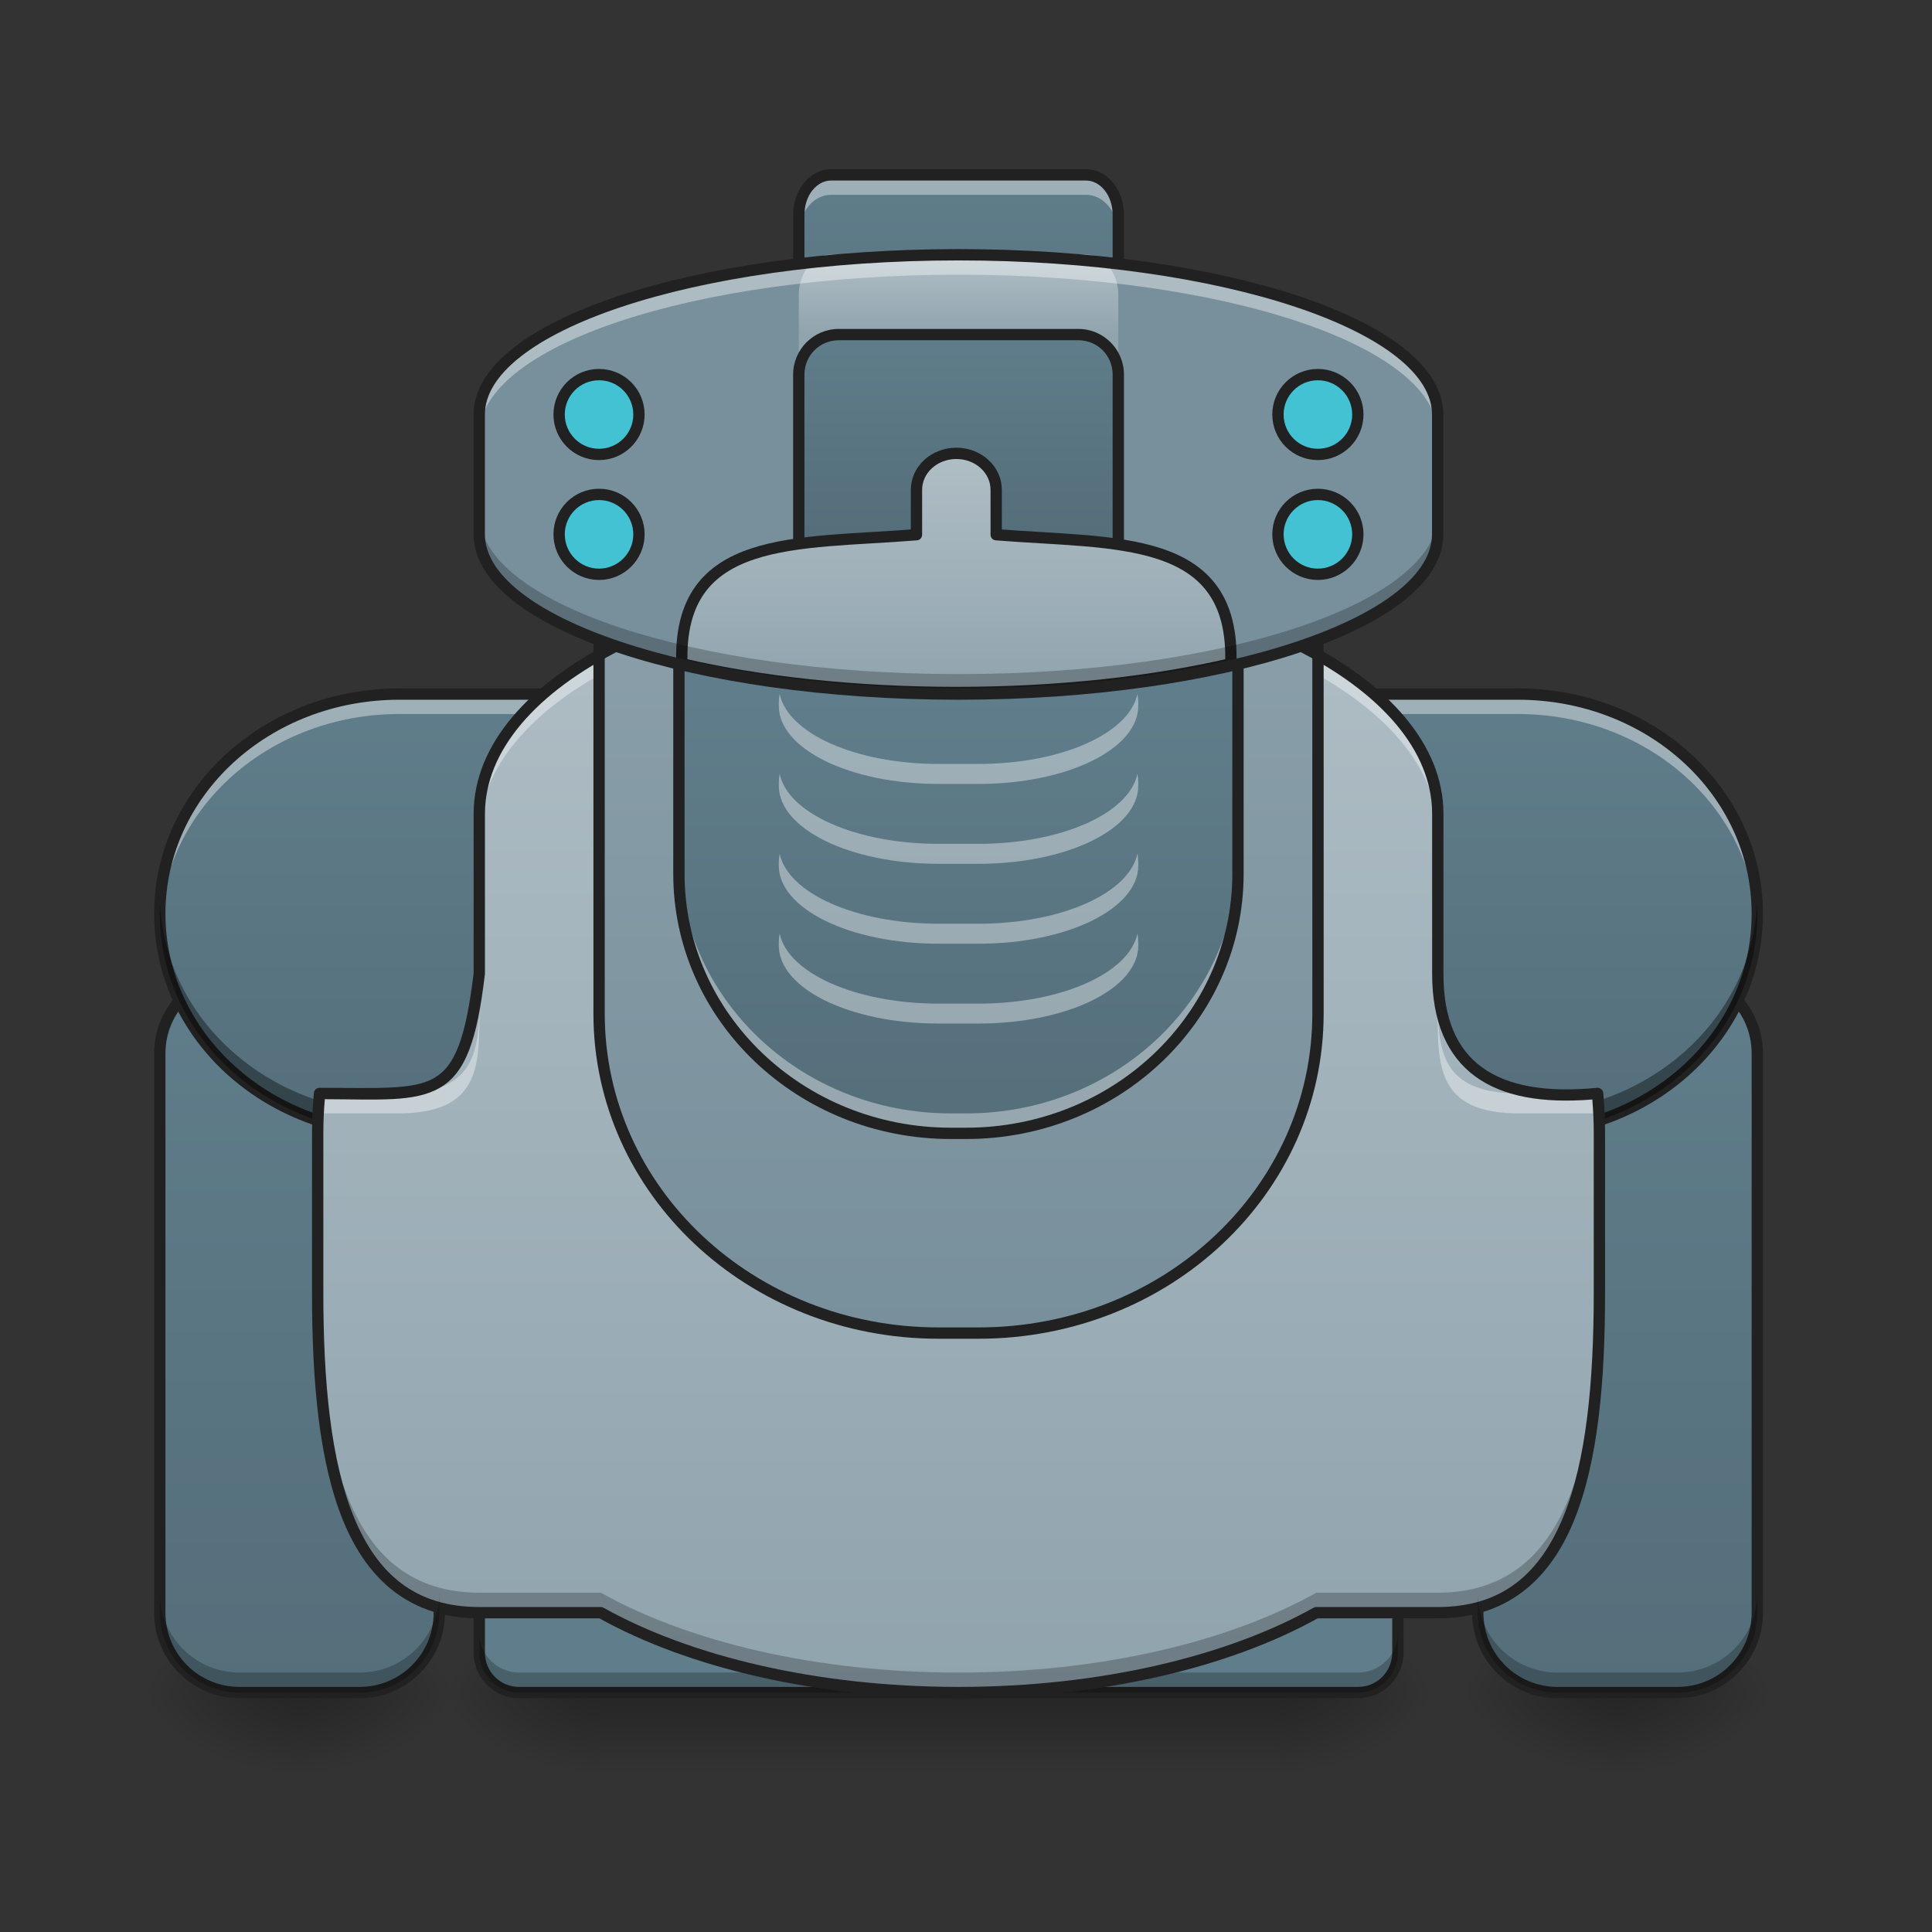 <?xml version="1.0" encoding="UTF-8"?>
<svg xmlns="http://www.w3.org/2000/svg" xmlns:xlink="http://www.w3.org/1999/xlink" width="128pt" height="128pt" viewBox="0 0 128 128" version="1.1">
<rect x="0" y="0" width="128" height="128" fill="#333333" stroke="none"/>
<defs>
<linearGradient id="linear0" gradientUnits="userSpaceOnUse" x1="254" y1="233.5" x2="254" y2="254.667" gradientTransform="matrix(0.25,0,0,0.25,-10.584,53.755)">
<stop offset="0" style="stop-color:rgb(0%,0%,0%);stop-opacity:0.275;"/>
<stop offset="1" style="stop-color:rgb(0%,0%,0%);stop-opacity:0;"/>
</linearGradient>
<radialGradient id="radial0" gradientUnits="userSpaceOnUse" cx="450.909" cy="189.579" fx="450.909" fy="189.579" r="21.167" gradientTransform="matrix(0,-0.313,-0.563,-0,190,254.381)">
<stop offset="0" style="stop-color:rgb(0%,0%,0%);stop-opacity:0.314;"/>
<stop offset="0.222" style="stop-color:rgb(0%,0%,0%);stop-opacity:0.275;"/>
<stop offset="1" style="stop-color:rgb(0%,0%,0%);stop-opacity:0;"/>
</radialGradient>
<radialGradient id="radial1" gradientUnits="userSpaceOnUse" cx="450.909" cy="189.579" fx="450.909" fy="189.579" r="21.167" gradientTransform="matrix(-0,0.313,0.563,0,-65.634,-30.11)">
<stop offset="0" style="stop-color:rgb(0%,0%,0%);stop-opacity:0.314;"/>
<stop offset="0.222" style="stop-color:rgb(0%,0%,0%);stop-opacity:0.275;"/>
<stop offset="1" style="stop-color:rgb(0%,0%,0%);stop-opacity:0;"/>
</radialGradient>
<radialGradient id="radial2" gradientUnits="userSpaceOnUse" cx="450.909" cy="189.579" fx="450.909" fy="189.579" r="21.167" gradientTransform="matrix(-0,-0.313,0.563,-0,-65.634,254.381)">
<stop offset="0" style="stop-color:rgb(0%,0%,0%);stop-opacity:0.314;"/>
<stop offset="0.222" style="stop-color:rgb(0%,0%,0%);stop-opacity:0.275;"/>
<stop offset="1" style="stop-color:rgb(0%,0%,0%);stop-opacity:0;"/>
</radialGradient>
<radialGradient id="radial3" gradientUnits="userSpaceOnUse" cx="450.909" cy="189.579" fx="450.909" fy="189.579" r="21.167" gradientTransform="matrix(0,0.313,-0.563,0,190,-30.11)">
<stop offset="0" style="stop-color:rgb(0%,0%,0%);stop-opacity:0.314;"/>
<stop offset="0.222" style="stop-color:rgb(0%,0%,0%);stop-opacity:0.275;"/>
<stop offset="1" style="stop-color:rgb(0%,0%,0%);stop-opacity:0;"/>
</radialGradient>
<radialGradient id="radial4" gradientUnits="userSpaceOnUse" cx="450.909" cy="189.579" fx="450.909" fy="189.579" r="21.167" gradientTransform="matrix(0,-0.313,-0.563,-0,125.171,254.381)">
<stop offset="0" style="stop-color:rgb(0%,0%,0%);stop-opacity:0.314;"/>
<stop offset="0.222" style="stop-color:rgb(0%,0%,0%);stop-opacity:0.275;"/>
<stop offset="1" style="stop-color:rgb(0%,0%,0%);stop-opacity:0;"/>
</radialGradient>
<radialGradient id="radial5" gradientUnits="userSpaceOnUse" cx="450.909" cy="189.579" fx="450.909" fy="189.579" r="21.167" gradientTransform="matrix(-0,0.313,0.563,0,-85.48,-30.11)">
<stop offset="0" style="stop-color:rgb(0%,0%,0%);stop-opacity:0.314;"/>
<stop offset="0.222" style="stop-color:rgb(0%,0%,0%);stop-opacity:0.275;"/>
<stop offset="1" style="stop-color:rgb(0%,0%,0%);stop-opacity:0;"/>
</radialGradient>
<radialGradient id="radial6" gradientUnits="userSpaceOnUse" cx="450.909" cy="189.579" fx="450.909" fy="189.579" r="21.167" gradientTransform="matrix(-0,-0.313,0.563,-0,-85.48,254.381)">
<stop offset="0" style="stop-color:rgb(0%,0%,0%);stop-opacity:0.314;"/>
<stop offset="0.222" style="stop-color:rgb(0%,0%,0%);stop-opacity:0.275;"/>
<stop offset="1" style="stop-color:rgb(0%,0%,0%);stop-opacity:0;"/>
</radialGradient>
<radialGradient id="radial7" gradientUnits="userSpaceOnUse" cx="450.909" cy="189.579" fx="450.909" fy="189.579" r="21.167" gradientTransform="matrix(0,0.313,-0.563,0,125.171,-30.11)">
<stop offset="0" style="stop-color:rgb(0%,0%,0%);stop-opacity:0.314;"/>
<stop offset="0.222" style="stop-color:rgb(0%,0%,0%);stop-opacity:0.275;"/>
<stop offset="1" style="stop-color:rgb(0%,0%,0%);stop-opacity:0;"/>
</radialGradient>
<linearGradient id="linear1" gradientUnits="userSpaceOnUse" x1="74.083" y1="233.5" x2="74.083" y2="43" gradientTransform="matrix(0.25,0,0,0.25,0,53.755)">
<stop offset="0" style="stop-color:rgb(32.941%,43.137%,47.843%);stop-opacity:1;"/>
<stop offset="1" style="stop-color:rgb(37.647%,49.02%,54.51%);stop-opacity:1;"/>
</linearGradient>
<radialGradient id="radial8" gradientUnits="userSpaceOnUse" cx="450.909" cy="189.579" fx="450.909" fy="189.579" r="21.167" gradientTransform="matrix(0,-0.313,-0.563,-0,212.492,254.381)">
<stop offset="0" style="stop-color:rgb(0%,0%,0%);stop-opacity:0.314;"/>
<stop offset="0.222" style="stop-color:rgb(0%,0%,0%);stop-opacity:0.275;"/>
<stop offset="1" style="stop-color:rgb(0%,0%,0%);stop-opacity:0;"/>
</radialGradient>
<radialGradient id="radial9" gradientUnits="userSpaceOnUse" cx="450.909" cy="189.579" fx="450.909" fy="189.579" r="21.167" gradientTransform="matrix(-0,0.313,0.563,0,1.841,-30.11)">
<stop offset="0" style="stop-color:rgb(0%,0%,0%);stop-opacity:0.314;"/>
<stop offset="0.222" style="stop-color:rgb(0%,0%,0%);stop-opacity:0.275;"/>
<stop offset="1" style="stop-color:rgb(0%,0%,0%);stop-opacity:0;"/>
</radialGradient>
<radialGradient id="radial10" gradientUnits="userSpaceOnUse" cx="450.909" cy="189.579" fx="450.909" fy="189.579" r="21.167" gradientTransform="matrix(-0,-0.313,0.563,-0,1.841,254.381)">
<stop offset="0" style="stop-color:rgb(0%,0%,0%);stop-opacity:0.314;"/>
<stop offset="0.222" style="stop-color:rgb(0%,0%,0%);stop-opacity:0.275;"/>
<stop offset="1" style="stop-color:rgb(0%,0%,0%);stop-opacity:0;"/>
</radialGradient>
<radialGradient id="radial11" gradientUnits="userSpaceOnUse" cx="450.909" cy="189.579" fx="450.909" fy="189.579" r="21.167" gradientTransform="matrix(0,0.313,-0.563,0,212.492,-30.11)">
<stop offset="0" style="stop-color:rgb(0%,0%,0%);stop-opacity:0.314;"/>
<stop offset="0.222" style="stop-color:rgb(0%,0%,0%);stop-opacity:0.275;"/>
<stop offset="1" style="stop-color:rgb(0%,0%,0%);stop-opacity:0;"/>
</radialGradient>
<linearGradient id="linear2" gradientUnits="userSpaceOnUse" x1="433.917" y1="233.5" x2="433.917" y2="43" gradientTransform="matrix(0.25,0,0,0.25,0,53.755)">
<stop offset="0" style="stop-color:rgb(32.941%,43.137%,47.843%);stop-opacity:1;"/>
<stop offset="1" style="stop-color:rgb(37.647%,49.02%,54.51%);stop-opacity:1;"/>
</linearGradient>
<linearGradient id="linear3" gradientUnits="userSpaceOnUse" x1="254" y1="95.917" x2="254" y2="-31.083" gradientTransform="matrix(0.25,0,0,0.25,0,53.755)">
<stop offset="0" style="stop-color:rgb(32.941%,43.137%,47.843%);stop-opacity:1;"/>
<stop offset="1" style="stop-color:rgb(37.647%,49.02%,54.51%);stop-opacity:1;"/>
</linearGradient>
<linearGradient id="linear4" gradientUnits="userSpaceOnUse" x1="960" y1="1695.118" x2="960" y2="575.118" gradientTransform="matrix(0.066,0,0,0.066,0,0)">
<stop offset="0" style="stop-color:rgb(56.471%,64.314%,68.235%);stop-opacity:1;"/>
<stop offset="1" style="stop-color:rgb(69.02%,74.51%,77.255%);stop-opacity:1;"/>
</linearGradient>
<linearGradient id="linear5" gradientUnits="userSpaceOnUse" x1="254" y1="138.25" x2="254" y2="-126.333" gradientTransform="matrix(0.25,0,0,0.25,0,53.755)">
<stop offset="0" style="stop-color:rgb(47.059%,56.471%,61.176%);stop-opacity:1;"/>
<stop offset="1" style="stop-color:rgb(56.471%,64.314%,68.235%);stop-opacity:1;"/>
</linearGradient>
<linearGradient id="linear6" gradientUnits="userSpaceOnUse" x1="254" y1="85.333" x2="254" y2="-31.083" gradientTransform="matrix(0.25,0,0,0.25,0,53.755)">
<stop offset="0" style="stop-color:rgb(32.941%,43.137%,47.843%);stop-opacity:1;"/>
<stop offset="1" style="stop-color:rgb(37.647%,49.02%,54.51%);stop-opacity:1;"/>
</linearGradient>
<linearGradient id="linear7" gradientUnits="userSpaceOnUse" x1="254" y1="-94.583" x2="254" y2="-168.667" gradientTransform="matrix(0.25,0,0,0.25,0,53.755)">
<stop offset="0" style="stop-color:rgb(32.941%,43.137%,47.843%);stop-opacity:1;"/>
<stop offset="1" style="stop-color:rgb(37.647%,49.02%,54.51%);stop-opacity:1;"/>
</linearGradient>
<linearGradient id="linear8" gradientUnits="userSpaceOnUse" x1="254" y1="-126.333" x2="254" y2="-147.5" gradientTransform="matrix(0.25,0,0,0.25,0,53.755)">
<stop offset="0" style="stop-color:rgb(56.471%,64.314%,68.235%);stop-opacity:1;"/>
<stop offset="1" style="stop-color:rgb(69.02%,74.51%,77.255%);stop-opacity:1;"/>
</linearGradient>
<linearGradient id="linear9" gradientUnits="userSpaceOnUse" x1="254" y1="-73.417" x2="254" y2="-126.333" gradientTransform="matrix(0.25,0,0,0.25,0,53.755)">
<stop offset="0" style="stop-color:rgb(32.941%,43.137%,47.843%);stop-opacity:1;"/>
<stop offset="1" style="stop-color:rgb(37.647%,49.02%,54.51%);stop-opacity:1;"/>
</linearGradient>
<linearGradient id="linear10" gradientUnits="userSpaceOnUse" x1="960" y1="695.118" x2="960" y2="455.118" >
<stop offset="0" style="stop-color:rgb(56.471%,64.314%,68.235%);stop-opacity:1;"/>
<stop offset="1" style="stop-color:rgb(69.02%,74.51%,77.255%);stop-opacity:1;"/>
</linearGradient>
</defs>
<g id="surface1">
<path style=" stroke:none;fill-rule:nonzero;fill:url(#linear0);" d="M 39.691 112.137 L 84.676 112.137 L 84.676 117.43 L 39.691 117.43 Z M 39.691 112.137 "/>
<path style=" stroke:none;fill-rule:nonzero;fill:url(#radial0);" d="M 84.676 112.137 L 95.258 112.137 L 95.258 106.844 L 84.676 106.844 Z M 84.676 112.137 "/>
<path style=" stroke:none;fill-rule:nonzero;fill:url(#radial1);" d="M 39.691 112.137 L 29.105 112.137 L 29.105 117.43 L 39.691 117.43 Z M 39.691 112.137 "/>
<path style=" stroke:none;fill-rule:nonzero;fill:url(#radial2);" d="M 39.691 112.137 L 29.105 112.137 L 29.105 106.844 L 39.691 106.844 Z M 39.691 112.137 "/>
<path style=" stroke:none;fill-rule:nonzero;fill:url(#radial3);" d="M 84.676 112.137 L 95.258 112.137 L 95.258 117.43 L 84.676 117.43 Z M 84.676 112.137 "/>
<path style=" stroke:none;fill-rule:nonzero;fill:url(#radial4);" d="M 19.844 112.137 L 30.43 112.137 L 30.43 106.844 L 19.844 106.844 Z M 19.844 112.137 "/>
<path style=" stroke:none;fill-rule:nonzero;fill:url(#radial5);" d="M 19.844 112.137 L 9.262 112.137 L 9.262 117.43 L 19.844 117.43 Z M 19.844 112.137 "/>
<path style=" stroke:none;fill-rule:nonzero;fill:url(#radial6);" d="M 19.844 112.137 L 9.262 112.137 L 9.262 106.844 L 19.844 106.844 Z M 19.844 112.137 "/>
<path style=" stroke:none;fill-rule:nonzero;fill:url(#radial7);" d="M 19.844 112.137 L 30.43 112.137 L 30.43 117.43 L 19.844 117.43 Z M 19.844 112.137 "/>
<path style=" stroke:none;fill-rule:nonzero;fill:url(#linear1);" d="M 15.875 64.508 L 23.816 64.508 C 26.738 64.508 29.105 66.875 29.105 69.797 L 29.105 106.844 C 29.105 109.766 26.738 112.137 23.816 112.137 L 15.875 112.137 C 12.953 112.137 10.586 109.766 10.586 106.844 L 10.586 69.797 C 10.586 66.875 12.953 64.508 15.875 64.508 Z M 15.875 64.508 "/>
<path style=" stroke:none;fill-rule:nonzero;fill:rgb(12.941%,12.941%,12.941%);fill-opacity:1;" d="M 15.875 64.133 C 12.742 64.133 10.211 66.664 10.211 69.797 L 10.211 106.844 C 10.211 109.977 12.742 112.512 15.875 112.512 L 23.816 112.512 C 26.949 112.512 29.48 109.977 29.48 106.844 L 29.48 69.797 C 29.48 66.664 26.949 64.133 23.816 64.133 Z M 15.875 64.883 L 23.816 64.883 C 26.547 64.883 28.73 67.066 28.73 69.797 L 28.73 106.844 C 28.73 109.574 26.547 111.762 23.816 111.762 L 15.875 111.762 C 13.145 111.762 10.961 109.574 10.961 106.844 L 10.961 69.797 C 10.961 67.066 13.145 64.883 15.875 64.883 Z M 15.875 64.883 "/>
<path style=" stroke:none;fill-rule:nonzero;fill:url(#radial8);" d="M 107.168 112.137 L 117.75 112.137 L 117.75 106.844 L 107.168 106.844 Z M 107.168 112.137 "/>
<path style=" stroke:none;fill-rule:nonzero;fill:url(#radial9);" d="M 107.168 112.137 L 96.582 112.137 L 96.582 117.43 L 107.168 117.43 Z M 107.168 112.137 "/>
<path style=" stroke:none;fill-rule:nonzero;fill:url(#radial10);" d="M 107.168 112.137 L 96.582 112.137 L 96.582 106.844 L 107.168 106.844 Z M 107.168 112.137 "/>
<path style=" stroke:none;fill-rule:nonzero;fill:url(#radial11);" d="M 107.168 112.137 L 117.75 112.137 L 117.75 117.43 L 107.168 117.43 Z M 107.168 112.137 "/>
<path style=" stroke:none;fill-rule:nonzero;fill:url(#linear2);" d="M 103.199 64.508 L 111.137 64.508 C 114.059 64.508 116.43 66.875 116.43 69.797 L 116.43 106.844 C 116.43 109.766 114.059 112.137 111.137 112.137 L 103.199 112.137 C 100.273 112.137 97.906 109.766 97.906 106.844 L 97.906 69.797 C 97.906 66.875 100.273 64.508 103.199 64.508 Z M 103.199 64.508 "/>
<path style=" stroke:none;fill-rule:nonzero;fill:rgb(12.941%,12.941%,12.941%);fill-opacity:1;" d="M 103.199 64.133 C 100.062 64.133 97.531 66.664 97.531 69.797 L 97.531 106.844 C 97.531 109.977 100.062 112.512 103.199 112.512 L 111.137 112.512 C 114.27 112.512 116.801 109.977 116.801 106.844 L 116.801 69.797 C 116.801 66.664 114.27 64.133 111.137 64.133 Z M 103.199 64.883 L 111.137 64.883 C 113.867 64.883 116.051 67.066 116.051 69.797 L 116.051 106.844 C 116.051 109.574 113.867 111.762 111.137 111.762 L 103.199 111.762 C 100.465 111.762 98.281 109.574 98.281 106.844 L 98.281 69.797 C 98.281 67.066 100.465 64.883 103.199 64.883 Z M 103.199 64.883 "/>
<path style=" stroke:none;fill-rule:nonzero;fill:url(#linear3);" d="M 26.461 45.984 L 100.551 45.984 C 109.32 45.984 116.43 52.5 116.43 60.535 C 116.43 68.574 109.32 75.09 100.551 75.09 L 26.461 75.09 C 17.691 75.09 10.586 68.574 10.586 60.535 C 10.586 52.5 17.691 45.984 26.461 45.984 Z M 26.461 45.984 "/>
<path style=" stroke:none;fill-rule:nonzero;fill:rgb(37.647%,49.02%,54.51%);fill-opacity:1;" d="M 34.398 96.258 L 89.969 96.258 C 91.43 96.258 92.613 97.445 92.613 98.906 L 92.613 109.488 C 92.613 110.949 91.43 112.137 89.969 112.137 L 34.398 112.137 C 32.938 112.137 31.754 110.949 31.754 109.488 L 31.754 98.906 C 31.754 97.445 32.938 96.258 34.398 96.258 Z M 34.398 96.258 "/>
<path style=" stroke:none;fill-rule:nonzero;fill:rgb(100%,100%,100%);fill-opacity:0.392;" d="M 26.461 45.984 C 17.664 45.984 10.586 52.473 10.586 60.535 C 10.586 60.758 10.59 60.98 10.602 61.199 C 10.977 53.445 17.906 47.305 26.461 47.305 L 100.551 47.305 C 109.105 47.305 116.035 53.445 116.41 61.199 C 116.422 60.98 116.43 60.758 116.43 60.535 C 116.43 52.473 109.348 45.984 100.551 45.984 Z M 26.461 45.984 "/>
<path style=" stroke:none;fill-rule:nonzero;fill:rgb(12.941%,12.941%,12.941%);fill-opacity:1;" d="M 26.461 45.609 C 17.48 45.609 10.211 52.254 10.211 60.535 C 10.211 68.82 17.48 75.465 26.461 75.465 L 100.551 75.465 C 109.531 75.465 116.801 68.82 116.801 60.535 C 116.801 52.254 109.531 45.609 100.551 45.609 Z M 26.461 46.359 L 100.551 46.359 C 109.164 46.359 116.051 52.695 116.051 60.535 C 116.051 68.379 109.164 74.715 100.551 74.715 L 26.461 74.715 C 17.852 74.715 10.961 68.379 10.961 60.535 C 10.961 52.695 17.852 46.359 26.461 46.359 Z M 26.461 46.359 "/>
<path style=" stroke:none;fill-rule:nonzero;fill:rgb(0%,0%,0%);fill-opacity:0.392;" d="M 10.602 59.875 C 10.59 60.094 10.586 60.316 10.586 60.535 C 10.586 68.598 17.664 75.09 26.461 75.09 L 100.551 75.09 C 109.348 75.09 116.43 68.598 116.43 60.535 C 116.43 60.316 116.422 60.094 116.41 59.875 C 116.035 67.629 109.105 73.766 100.551 73.766 L 26.461 73.766 C 17.906 73.766 10.977 67.629 10.602 59.875 Z M 10.602 59.875 "/>
<path style=" stroke:none;fill-rule:nonzero;fill:rgb(12.941%,12.941%,12.941%);fill-opacity:1;" d="M 34.398 95.883 C 32.73 95.883 31.379 97.238 31.379 98.906 L 31.379 109.488 C 31.379 111.156 32.73 112.512 34.398 112.512 L 89.969 112.512 C 91.633 112.512 92.988 111.156 92.988 109.488 L 92.988 98.906 C 92.988 97.238 91.633 95.883 89.969 95.883 Z M 34.398 96.633 L 89.969 96.633 C 91.23 96.633 92.238 97.641 92.238 98.906 L 92.238 109.488 C 92.238 110.754 91.23 111.762 89.969 111.762 L 34.398 111.762 C 33.133 111.762 32.129 110.754 32.129 109.488 L 32.129 98.906 C 32.129 97.641 33.133 96.633 34.398 96.633 Z M 34.398 96.633 "/>
<path style=" stroke:none;fill-rule:nonzero;fill:rgb(0%,0%,0%);fill-opacity:0.235;" d="M 31.754 108.168 L 31.754 109.488 C 31.754 110.957 32.934 112.137 34.398 112.137 L 89.969 112.137 C 91.434 112.137 92.613 110.957 92.613 109.488 L 92.613 108.168 C 92.613 109.633 91.434 110.812 89.969 110.812 L 34.398 110.812 C 32.934 110.812 31.754 109.633 31.754 108.168 Z M 31.754 108.168 "/>
<path style=" stroke:none;fill-rule:nonzero;fill:url(#linear4);" d="M 63.508 38.047 C 45.914 38.047 31.754 45.125 31.754 53.922 L 31.754 64.508 C 30.703 73.266 28.793 72.445 21.168 72.445 C 21.09 73.312 21.047 74.195 21.047 75.09 L 21.047 85.676 C 21.047 97.402 22.957 106.844 31.754 106.844 L 39.805 106.844 C 45.609 110.094 54.062 112.137 63.508 112.137 C 72.949 112.137 81.402 110.094 87.211 106.844 L 95.258 106.844 C 104.055 106.844 105.965 97.402 105.965 85.676 L 105.965 75.09 C 105.965 74.195 105.922 73.312 105.844 72.445 C 98.984 73.113 95.246 70.633 95.258 64.508 L 95.258 53.922 C 95.258 45.125 81.098 38.047 63.508 38.047 Z M 63.508 38.047 "/>
<path style=" stroke:none;fill-rule:nonzero;fill:rgb(100%,100%,100%);fill-opacity:0.392;" d="M 63.508 38.047 C 45.914 38.047 31.754 45.125 31.754 53.922 L 31.754 55.246 C 31.754 46.449 45.914 39.367 63.508 39.367 C 81.098 39.367 95.258 46.449 95.258 55.246 L 95.258 53.922 C 95.258 45.125 81.098 38.047 63.508 38.047 Z M 31.758 66.75 C 31.715 70.047 31.16 72.445 26.34 72.445 L 21.168 72.445 C 21.09 73.312 21.047 74.195 21.047 75.09 L 21.047 76.414 C 21.047 75.516 21.09 74.633 21.168 73.766 L 26.34 73.766 C 31.785 73.766 31.785 70.711 31.758 66.75 Z M 95.254 66.75 C 95.227 70.711 95.227 73.766 100.672 73.766 L 105.844 73.766 C 105.922 74.633 105.965 75.516 105.965 76.414 L 105.965 75.09 C 105.965 74.195 105.922 73.312 105.844 72.445 L 100.672 72.445 C 95.852 72.445 95.301 70.047 95.254 66.75 Z M 95.254 66.75 "/>
<path style=" stroke:none;fill-rule:nonzero;fill:url(#linear5);" d="M 62.184 22.168 L 64.828 22.168 C 77.25 22.168 87.32 31.645 87.32 43.336 L 87.32 67.152 C 87.32 78.844 77.25 88.32 64.828 88.32 L 62.184 88.32 C 49.762 88.32 39.691 78.844 39.691 67.152 L 39.691 43.336 C 39.691 31.645 49.762 22.168 62.184 22.168 Z M 62.184 22.168 "/>
<path style=" stroke:none;fill-rule:nonzero;fill:url(#linear6);" d="M 63 22.168 L 64.012 22.168 C 73.965 22.168 82.027 29.871 82.027 39.367 L 82.027 57.891 C 82.027 67.391 73.965 75.09 64.012 75.09 L 63 75.09 C 53.051 75.09 44.984 67.391 44.984 57.891 L 44.984 39.367 C 44.984 29.871 53.051 22.168 63 22.168 Z M 63 22.168 "/>
<path style=" stroke:none;fill-rule:nonzero;fill:rgb(12.941%,12.941%,12.941%);fill-opacity:1;" d="M 62.184 21.793 C 49.535 21.793 39.316 31.395 39.316 43.336 L 39.316 67.152 C 39.316 79.094 49.535 88.695 62.184 88.695 L 64.828 88.695 C 77.48 88.695 87.695 79.094 87.695 67.152 L 87.695 43.336 C 87.695 31.395 77.48 21.793 64.828 21.793 Z M 62.184 22.543 L 64.828 22.543 C 77.102 22.543 86.945 31.824 86.945 43.336 L 86.945 67.152 C 86.945 78.664 77.102 87.945 64.828 87.945 L 62.184 87.945 C 49.914 87.945 40.066 78.664 40.066 67.152 L 40.066 43.336 C 40.066 31.824 49.914 22.543 62.184 22.543 Z M 62.184 22.543 "/>
<path style=" stroke:none;fill-rule:nonzero;fill:rgb(0%,0%,0%);fill-opacity:0.235;" d="M 31.754 63.184 L 31.754 64.508 C 31.754 64.82 31.754 65.125 31.758 65.43 C 31.766 64.715 31.754 63.965 31.754 63.184 Z M 95.258 63.184 C 95.258 63.965 95.246 64.715 95.254 65.43 C 95.258 65.125 95.258 64.82 95.258 64.508 Z M 21.047 84.352 L 21.047 85.676 C 21.047 97.402 22.957 106.844 31.754 106.844 L 39.805 106.844 C 45.609 110.094 54.062 112.137 63.508 112.137 C 72.949 112.137 81.402 110.094 87.211 106.844 L 95.258 106.844 C 104.055 106.844 105.965 97.402 105.965 85.676 L 105.965 84.352 C 105.965 96.078 104.055 105.52 95.258 105.52 L 87.211 105.52 C 81.402 108.77 72.949 110.812 63.508 110.812 C 54.062 110.812 45.609 108.77 39.805 105.52 L 31.754 105.52 C 22.957 105.52 21.047 96.078 21.047 84.352 Z M 21.047 84.352 "/>
<path style=" stroke:none;fill-rule:nonzero;fill:url(#linear7);" d="M 55.059 11.586 L 71.953 11.586 C 73.133 11.586 74.09 12.77 74.09 14.23 L 74.09 39.367 C 74.09 40.828 73.133 42.016 71.953 42.016 L 55.059 42.016 C 53.879 42.016 52.922 40.828 52.922 39.367 L 52.922 14.23 C 52.922 12.77 53.879 11.586 55.059 11.586 Z M 55.059 11.586 "/>
<path style=" stroke:none;fill-rule:nonzero;fill:rgb(100%,100%,100%);fill-opacity:0.392;" d="M 55.059 11.586 C 53.875 11.586 52.922 12.766 52.922 14.23 L 52.922 15.555 C 52.922 14.086 53.875 12.906 55.059 12.906 L 71.953 12.906 C 73.137 12.906 74.09 14.086 74.09 15.555 L 74.09 14.23 C 74.09 12.766 73.137 11.586 71.953 11.586 Z M 55.059 11.586 "/>
<path style=" stroke:none;fill-rule:nonzero;fill:rgb(12.941%,12.941%,12.941%);fill-opacity:1;" d="M 63.508 37.672 C 54.66 37.672 46.672 39.445 40.863 42.352 C 35.059 45.254 31.379 49.324 31.379 53.922 L 31.379 64.48 C 31.117 66.645 30.805 68.207 30.379 69.305 C 29.953 70.41 29.441 71.035 28.742 71.434 C 27.344 72.23 24.996 72.07 21.168 72.07 C 20.977 72.07 20.812 72.219 20.797 72.41 C 20.715 73.289 20.672 74.184 20.672 75.09 L 20.672 85.676 C 20.672 91.559 21.141 96.887 22.754 100.801 C 24.367 104.715 27.223 107.219 31.754 107.219 L 39.711 107.219 C 45.59 110.484 54.055 112.512 63.508 112.512 C 72.957 112.512 81.422 110.484 87.301 107.219 L 95.258 107.219 C 99.793 107.219 102.645 104.715 104.258 100.801 C 105.871 96.887 106.34 91.559 106.34 85.676 L 106.34 75.09 C 106.34 74.184 106.297 73.289 106.219 72.41 C 106.207 72.309 106.16 72.219 106.082 72.156 C 106.004 72.09 105.906 72.062 105.809 72.07 C 102.43 72.402 99.879 71.945 98.195 70.719 C 96.516 69.496 95.629 67.492 95.633 64.508 L 95.633 53.922 C 95.633 49.324 91.953 45.254 86.148 42.352 C 80.34 39.445 72.352 37.672 63.508 37.672 Z M 63.508 38.422 C 72.25 38.422 80.141 40.184 85.812 43.02 C 91.484 45.855 94.883 49.727 94.883 53.922 L 94.883 64.508 C 94.879 67.645 95.855 69.945 97.754 71.328 C 99.582 72.656 102.199 73.113 105.496 72.844 C 105.555 73.582 105.59 74.332 105.59 75.09 L 105.59 85.676 C 105.59 91.52 105.105 96.777 103.562 100.516 C 102.023 104.254 99.523 106.469 95.258 106.469 L 87.211 106.469 C 87.145 106.469 87.082 106.484 87.027 106.516 C 81.297 109.723 72.895 111.762 63.508 111.762 C 54.117 111.762 45.715 109.723 39.984 106.516 C 39.93 106.484 39.867 106.469 39.805 106.469 L 31.754 106.469 C 27.488 106.469 24.988 104.254 23.449 100.516 C 21.906 96.777 21.422 91.52 21.422 85.676 L 21.422 75.09 C 21.422 74.324 21.457 73.566 21.52 72.824 C 25.102 72.836 27.445 73.035 29.113 72.086 C 29.977 71.594 30.613 70.785 31.078 69.578 C 31.547 68.371 31.863 66.754 32.125 64.551 C 32.129 64.535 32.129 64.52 32.129 64.508 L 32.129 53.922 C 32.129 49.727 35.531 45.855 41.199 43.02 C 46.871 40.184 54.762 38.422 63.508 38.422 Z M 63.508 38.422 "/>
<path style=" stroke:none;fill-rule:nonzero;fill:rgb(100%,100%,100%);fill-opacity:0.392;" d="M 44.984 56.566 L 44.984 57.891 C 44.984 67.418 53.02 75.09 63 75.09 L 64.012 75.09 C 73.992 75.09 82.027 67.418 82.027 57.891 L 82.027 56.566 C 82.027 66.098 73.992 73.766 64.012 73.766 L 63 73.766 C 53.02 73.766 44.984 66.098 44.984 56.566 Z M 44.984 56.566 "/>
<path style=" stroke:none;fill-rule:nonzero;fill:rgb(12.941%,12.941%,12.941%);fill-opacity:1;" d="M 55.059 11.211 C 53.625 11.211 52.547 12.602 52.547 14.23 L 52.547 39.367 C 52.547 40.996 53.625 42.391 55.059 42.391 L 71.953 42.391 C 73.387 42.391 74.465 40.996 74.465 39.367 L 74.465 14.23 C 74.465 12.602 73.387 11.211 71.953 11.211 Z M 55.059 11.961 L 71.953 11.961 C 72.887 11.961 73.715 12.926 73.715 14.23 L 73.715 39.367 C 73.715 40.672 72.887 41.641 71.953 41.641 L 55.059 41.641 C 54.125 41.641 53.297 40.672 53.297 39.367 L 53.297 14.23 C 53.297 12.926 54.125 11.961 55.059 11.961 Z M 55.059 11.961 "/>
<path style="fill:none;stroke-width:3;stroke-linecap:round;stroke-linejoin:round;stroke:rgb(12.941%,12.941%,12.941%);stroke-opacity:1;stroke-miterlimit:4;" d="M 251.976 -126.337 L 256.022 -126.337 C 295.831 -126.337 328.078 -95.527 328.078 -57.546 L 328.078 16.54 C 328.078 54.537 295.831 85.331 256.022 85.331 L 251.976 85.331 C 212.183 85.331 179.92 54.537 179.92 16.54 L 179.92 -57.546 C 179.92 -95.527 212.183 -126.337 251.976 -126.337 Z M 251.976 -126.337 " transform="matrix(0.25,0,0,0.25,0,53.755)"/>
<path style=" stroke:none;fill-rule:nonzero;fill:rgb(47.059%,56.471%,61.176%);fill-opacity:1;" d="M 63.508 16.875 C 81.043 16.875 95.258 21.617 95.258 27.461 L 95.258 35.398 C 95.258 41.246 81.043 45.984 63.508 45.984 C 45.969 45.984 31.754 41.246 31.754 35.398 L 31.754 27.461 C 31.754 21.617 45.969 16.875 63.508 16.875 Z M 63.508 16.875 "/>
<path style=" stroke:none;fill-rule:nonzero;fill:url(#linear8);" d="M 55.059 16.875 L 71.953 16.875 C 73.133 16.875 74.09 18.062 74.09 19.523 L 74.09 38.047 C 74.09 39.508 73.133 40.691 71.953 40.691 L 55.059 40.691 C 53.879 40.691 52.922 39.508 52.922 38.047 L 52.922 19.523 C 52.922 18.062 53.879 16.875 55.059 16.875 Z M 55.059 16.875 "/>
<path style="fill-rule:nonzero;fill:rgb(22.745%,79.608%,86.667%);fill-opacity:0.851;stroke-width:3;stroke-linecap:round;stroke-linejoin:round;stroke:rgb(12.941%,12.941%,12.941%);stroke-opacity:1;stroke-miterlimit:4;" d="M 349.248 -115.744 C 355.091 -115.744 359.841 -111.01 359.841 -105.167 C 359.841 -99.324 355.091 -94.59 349.248 -94.59 C 343.405 -94.59 338.671 -99.324 338.671 -105.167 C 338.671 -111.01 343.405 -115.744 349.248 -115.744 Z M 349.248 -115.744 " transform="matrix(0.25,0,0,0.25,0,53.755)"/>
<path style="fill-rule:nonzero;fill:rgb(22.745%,79.608%,86.667%);fill-opacity:0.851;stroke-width:3;stroke-linecap:round;stroke-linejoin:round;stroke:rgb(12.941%,12.941%,12.941%);stroke-opacity:1;stroke-miterlimit:4;" d="M 349.248 -83.997 C 355.091 -83.997 359.841 -79.263 359.841 -73.42 C 359.841 -67.577 355.091 -62.827 349.248 -62.827 C 343.405 -62.827 338.671 -67.577 338.671 -73.42 C 338.671 -79.263 343.405 -83.997 349.248 -83.997 Z M 349.248 -83.997 " transform="matrix(0.25,0,0,0.25,0,53.755)"/>
<path style=" stroke:none;fill-rule:nonzero;fill:rgb(100%,100%,100%);fill-opacity:0.392;" d="M 51.656 45.984 C 51.617 46.16 51.598 46.344 51.598 46.527 L 51.598 46.766 C 51.598 49.629 56.32 51.938 62.184 51.938 L 64.828 51.938 C 70.691 51.938 75.414 49.629 75.414 46.766 L 75.414 46.527 C 75.414 46.344 75.395 46.16 75.355 45.984 C 74.805 48.594 70.316 50.613 64.828 50.613 L 62.184 50.613 C 56.695 50.613 52.207 48.594 51.656 45.984 Z M 51.656 45.984 "/>
<path style=" stroke:none;fill-rule:nonzero;fill:url(#linear9);" d="M 55.566 22.168 L 71.445 22.168 C 72.906 22.168 74.09 23.352 74.09 24.816 L 74.09 40.691 C 74.09 42.152 72.906 43.336 71.445 43.336 L 55.566 43.336 C 54.105 43.336 52.922 42.152 52.922 40.691 L 52.922 24.816 C 52.922 23.352 54.105 22.168 55.566 22.168 Z M 55.566 22.168 "/>
<path style=" stroke:none;fill-rule:nonzero;fill:rgb(12.941%,12.941%,12.941%);fill-opacity:1;" d="M 55.566 21.793 C 53.902 21.793 52.547 23.148 52.547 24.816 L 52.547 40.691 C 52.547 42.359 53.902 43.711 55.566 43.711 L 71.445 43.711 C 73.113 43.711 74.465 42.359 74.465 40.691 L 74.465 24.816 C 74.465 23.148 73.113 21.793 71.445 21.793 Z M 55.566 22.543 L 71.445 22.543 C 72.707 22.543 73.715 23.551 73.715 24.816 L 73.715 40.691 C 73.715 41.957 72.707 42.961 71.445 42.961 L 55.566 42.961 C 54.305 42.961 53.297 41.957 53.297 40.691 L 53.297 24.816 C 53.297 23.551 54.305 22.543 55.566 22.543 Z M 55.566 22.543 "/>
<path style="fill-rule:nonzero;fill:url(#linear10);stroke-width:11.339;stroke-linecap:round;stroke-linejoin:round;stroke:rgb(12.941%,12.941%,12.941%);stroke-opacity:1;stroke-miterlimit:4;" d="M 960.026 455.094 C 937.824 455.094 919.991 471.451 919.991 491.705 L 919.991 536.76 C 800.534 546.444 680.014 535.106 684.502 666.314 C 762.388 684.443 857.339 695.131 960.026 695.131 C 1062.654 695.131 1157.606 684.443 1235.492 666.314 C 1239.98 535.106 1119.46 546.444 1000.003 536.76 L 1000.003 491.705 C 1000.003 471.451 982.17 455.094 960.026 455.094 Z M 960.026 455.094 " transform="matrix(0.066,0,0,0.066,0,0)"/>
<path style="fill-rule:nonzero;fill:rgb(22.745%,79.608%,86.667%);fill-opacity:0.851;stroke-width:3;stroke-linecap:round;stroke-linejoin:round;stroke:rgb(12.941%,12.941%,12.941%);stroke-opacity:1;stroke-miterlimit:4;" d="M 158.75 -115.744 C 164.594 -115.744 169.328 -111.01 169.328 -105.167 C 169.328 -99.324 164.594 -94.59 158.75 -94.59 C 152.907 -94.59 148.173 -99.324 148.173 -105.167 C 148.173 -111.01 152.907 -115.744 158.75 -115.744 Z M 158.75 -115.744 " transform="matrix(0.25,0,0,0.25,0,53.755)"/>
<path style="fill-rule:nonzero;fill:rgb(22.745%,79.608%,86.667%);fill-opacity:0.851;stroke-width:3;stroke-linecap:round;stroke-linejoin:round;stroke:rgb(12.941%,12.941%,12.941%);stroke-opacity:1;stroke-miterlimit:4;" d="M 158.75 -83.997 C 164.594 -83.997 169.328 -79.263 169.328 -73.42 C 169.328 -67.577 164.594 -62.827 158.75 -62.827 C 152.907 -62.827 148.173 -67.577 148.173 -73.42 C 148.173 -79.263 152.907 -83.997 158.75 -83.997 Z M 158.75 -83.997 " transform="matrix(0.25,0,0,0.25,0,53.755)"/>
<path style=" stroke:none;fill-rule:nonzero;fill:rgb(100%,100%,100%);fill-opacity:0.392;" d="M 63.508 16.875 C 45.914 16.875 31.754 21.598 31.754 27.461 L 31.754 28.785 C 31.754 22.922 45.914 18.199 63.508 18.199 C 81.098 18.199 95.258 22.922 95.258 28.785 L 95.258 27.461 C 95.258 21.598 81.098 16.875 63.508 16.875 Z M 63.508 16.875 "/>
<path style=" stroke:none;fill-rule:nonzero;fill:rgb(0%,0%,0%);fill-opacity:0.235;" d="M 63.508 45.984 C 45.914 45.984 31.754 41.262 31.754 35.398 L 31.754 34.074 C 31.754 39.941 45.914 44.66 63.508 44.66 C 81.098 44.66 95.258 39.941 95.258 34.074 L 95.258 35.398 C 95.258 41.262 81.098 45.984 63.508 45.984 Z M 63.508 45.984 "/>
<path style=" stroke:none;fill-rule:nonzero;fill:rgb(0%,0%,0%);fill-opacity:0.235;" d="M 97.906 105.52 L 97.906 106.844 C 97.906 109.773 100.266 112.137 103.199 112.137 L 111.137 112.137 C 114.066 112.137 116.43 109.773 116.43 106.844 L 116.43 105.52 C 116.43 108.453 114.066 110.812 111.137 110.812 L 103.199 110.812 C 100.266 110.812 97.906 108.453 97.906 105.52 Z M 97.906 105.52 "/>
<path style=" stroke:none;fill-rule:nonzero;fill:rgb(0%,0%,0%);fill-opacity:0.235;" d="M 10.586 105.52 L 10.586 106.844 C 10.586 109.773 12.945 112.137 15.875 112.137 L 23.816 112.137 C 26.746 112.137 29.105 109.773 29.105 106.844 L 29.105 105.52 C 29.105 108.453 26.746 110.812 23.816 110.812 L 15.875 110.812 C 12.945 110.812 10.586 108.453 10.586 105.52 Z M 10.586 105.52 "/>
<path style=" stroke:none;fill-rule:nonzero;fill:rgb(100%,100%,100%);fill-opacity:0.392;" d="M 51.656 61.859 C 51.617 62.039 51.598 62.219 51.598 62.402 L 51.598 62.641 C 51.598 65.508 56.32 67.812 62.184 67.812 L 64.828 67.812 C 70.691 67.812 75.414 65.508 75.414 62.641 L 75.414 62.402 C 75.414 62.219 75.395 62.039 75.355 61.859 C 74.805 64.469 70.316 66.492 64.828 66.492 L 62.184 66.492 C 56.695 66.492 52.207 64.469 51.656 61.859 Z M 51.656 61.859 "/>
<path style=" stroke:none;fill-rule:nonzero;fill:rgb(100%,100%,100%);fill-opacity:0.392;" d="M 51.656 56.566 C 51.617 56.746 51.598 56.926 51.598 57.109 L 51.598 57.348 C 51.598 60.215 56.32 62.523 62.184 62.523 L 64.828 62.523 C 70.691 62.523 75.414 60.215 75.414 57.348 L 75.414 57.109 C 75.414 56.926 75.395 56.746 75.355 56.566 C 74.805 59.176 70.316 61.199 64.828 61.199 L 62.184 61.199 C 56.695 61.199 52.207 59.176 51.656 56.566 Z M 51.656 56.566 "/>
<path style=" stroke:none;fill-rule:nonzero;fill:rgb(100%,100%,100%);fill-opacity:0.392;" d="M 51.656 51.277 C 51.617 51.453 51.598 51.633 51.598 51.816 L 51.598 52.059 C 51.598 54.922 56.32 57.23 62.184 57.23 L 64.828 57.23 C 70.691 57.23 75.414 54.922 75.414 52.059 L 75.414 51.816 C 75.414 51.633 75.395 51.453 75.355 51.277 C 74.805 53.887 70.316 55.906 64.828 55.906 L 62.184 55.906 C 56.695 55.906 52.207 53.887 51.656 51.277 Z M 51.656 51.277 "/>
<path style="fill:none;stroke-width:3;stroke-linecap:round;stroke-linejoin:round;stroke:rgb(12.941%,12.941%,12.941%);stroke-opacity:1;stroke-miterlimit:4;" d="M 254.007 -147.506 C 324.141 -147.506 380.995 -128.54 380.995 -105.167 L 380.995 -73.42 C 380.995 -50.031 324.141 -31.08 254.007 -31.08 C 183.857 -31.08 127.003 -50.031 127.003 -73.42 L 127.003 -105.167 C 127.003 -128.54 183.857 -147.506 254.007 -147.506 Z M 254.007 -147.506 " transform="matrix(0.25,0,0,0.25,0,53.755)"/>
</g>
</svg>
